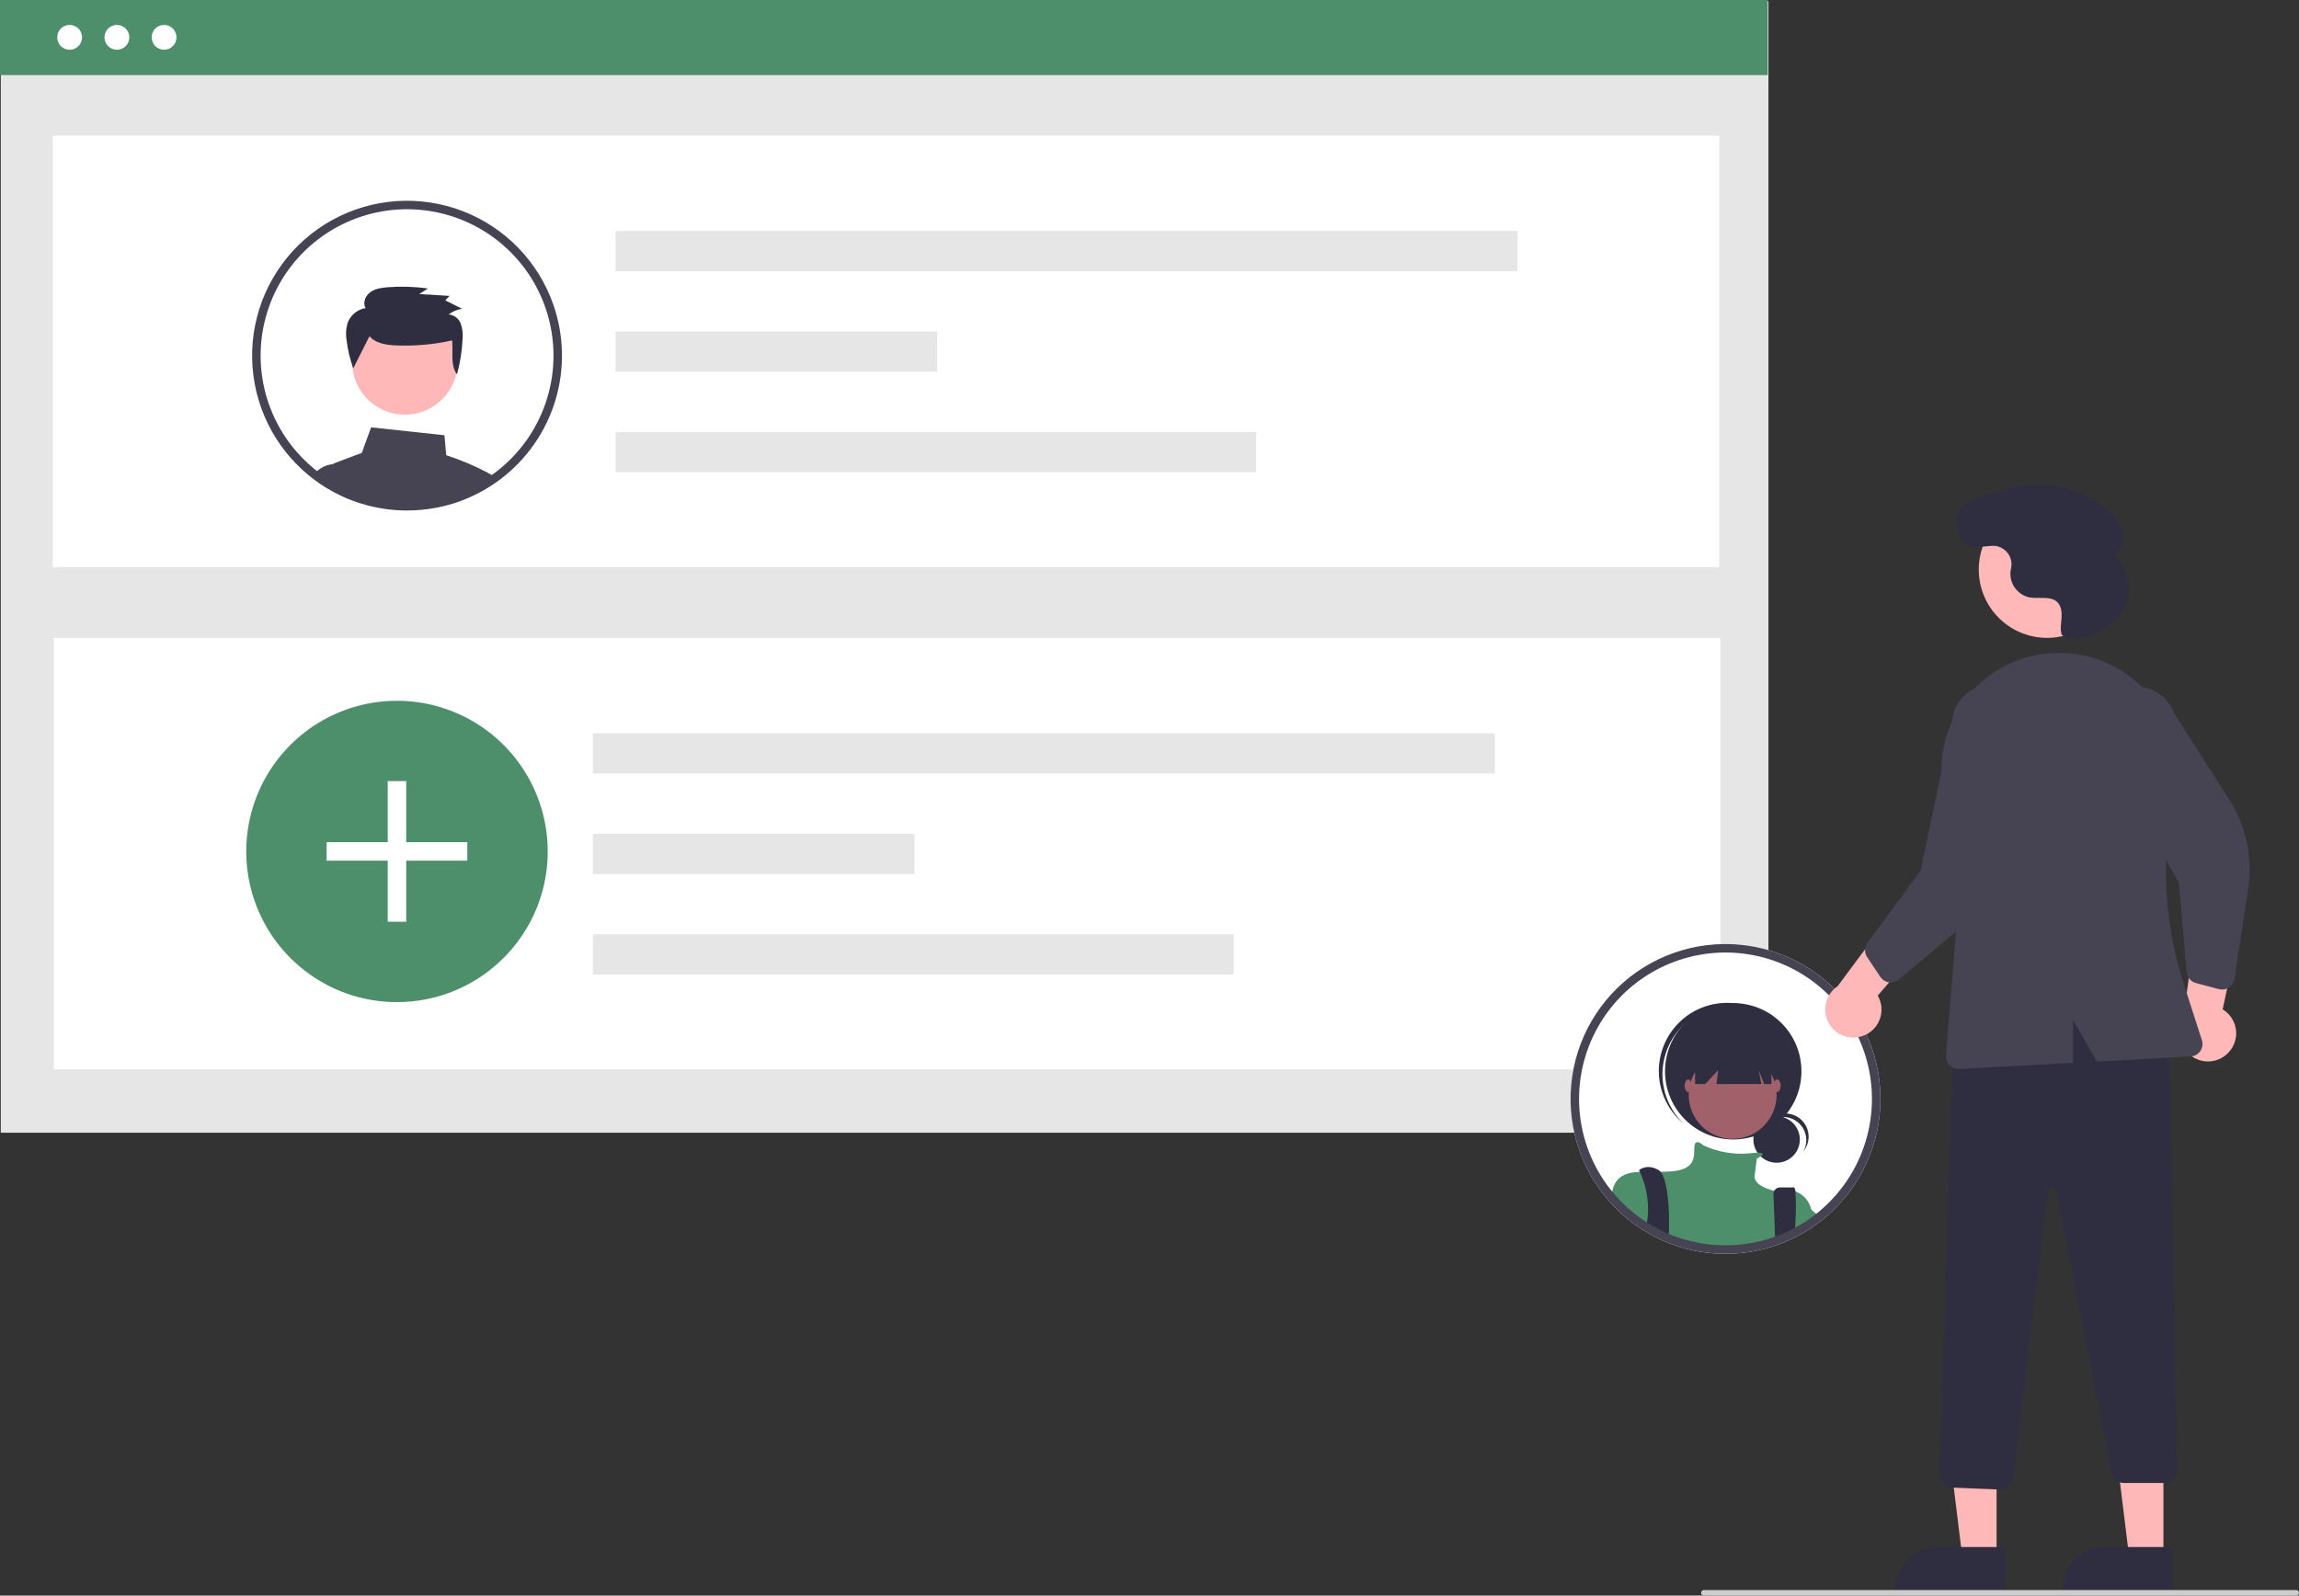 <svg width="762" height="529" viewBox="0 0 762 529" fill="none" xmlns="http://www.w3.org/2000/svg">
<rect x="0" y="0" width="762" height="529" fill="#333333" stroke="none"/>
<g clip-path="url(#clip0)">
<path d="M85.823 55.594C88.039 55.594 89.836 53.797 89.836 51.581C89.836 49.365 88.039 47.568 85.823 47.568C83.606 47.568 81.81 49.365 81.81 51.581C81.81 53.797 83.606 55.594 85.823 55.594Z" fill="white"/>
<path d="M101.055 55.594C103.271 55.594 105.068 53.797 105.068 51.581C105.068 49.365 103.271 47.568 101.055 47.568C98.838 47.568 97.041 49.365 97.041 51.581C97.041 53.797 98.838 55.594 101.055 55.594Z" fill="white"/>
<path d="M116.287 55.594C118.503 55.594 120.3 53.797 120.3 51.581C120.3 49.365 118.503 47.568 116.287 47.568C114.07 47.568 112.273 49.365 112.273 51.581C112.273 53.797 114.07 55.594 116.287 55.594Z" fill="white"/>
<path d="M585.711 61.009H76.072V63.841H585.711V61.009Z" fill="white"/>
<path d="M586.15 0.333H0.251V375.537H586.15V0.333Z" fill="#E6E6E6"/>
<path d="M585.898 0H0V24.889H585.898V0Z" fill="#4D8F6A"/>
<path d="M569.879 44.964H17.487V187.995H569.879V44.964Z" fill="white"/>
<path d="M570.228 211.499H17.836V354.53H570.228V211.499Z" fill="white"/>
<path d="M502.977 76.606H204.022V89.928H502.977V76.606Z" fill="#E6E6E6"/>
<path d="M310.613 109.912H204.022V123.235H310.613V109.912Z" fill="#E6E6E6"/>
<path d="M416.372 143.219H204.022V156.542H416.372V143.219Z" fill="#E6E6E6"/>
<path d="M181.538 282.282C181.554 291.982 178.73 301.475 173.414 309.589C172.3 311.3 171.08 312.939 169.759 314.497C166.664 318.164 163.058 321.368 159.051 324.011C157.962 324.733 156.842 325.408 155.692 326.038C149.704 329.35 143.095 331.385 136.282 332.015C134.734 332.167 133.159 332.238 131.571 332.238C127.218 332.243 122.883 331.676 118.678 330.553C116.294 329.926 113.962 329.117 111.703 328.131C110.548 327.632 109.419 327.09 108.317 326.505C105.665 325.112 103.146 323.48 100.791 321.63C99.695 320.777 98.639 319.878 97.622 318.933C91.537 313.295 86.951 306.23 84.28 298.377C81.609 290.523 80.935 282.128 82.32 273.949C83.706 265.771 87.106 258.065 92.215 251.529C97.323 244.993 103.979 239.832 111.581 236.512C119.184 233.192 127.494 231.817 135.76 232.511C144.027 233.205 151.991 235.947 158.933 240.489C165.875 245.031 171.576 251.23 175.523 258.527C179.469 265.824 181.536 273.988 181.538 282.283V282.282Z" fill="#4D8F6A"/>
<path d="M134.637 258.961H128.512V305.591H134.637V258.961Z" fill="white"/>
<path d="M154.89 279.214H108.257V285.339H154.89V279.214Z" fill="white"/>
<path d="M495.482 243.14H196.527V256.463H495.482V243.14Z" fill="#E6E6E6"/>
<path d="M303.118 276.447H196.527V289.77H303.118V276.447Z" fill="#E6E6E6"/>
<path d="M408.877 309.754H196.527V323.077H408.877V309.754Z" fill="#E6E6E6"/>
<path d="M38.75 16.498C41.024 16.498 42.867 14.655 42.867 12.381C42.867 10.107 41.024 8.264 38.75 8.264C36.476 8.264 34.632 10.107 34.632 12.381C34.632 14.655 36.476 16.498 38.75 16.498Z" fill="white"/>
<path d="M54.379 16.498C56.653 16.498 58.496 14.655 58.496 12.381C58.496 10.107 56.653 8.264 54.379 8.264C52.105 8.264 50.261 10.107 50.261 12.381C50.261 14.655 52.105 16.498 54.379 16.498Z" fill="white"/>
<path d="M23.08 16.498C25.354 16.498 27.197 14.655 27.197 12.381C27.197 10.107 25.354 8.264 23.08 8.264C20.806 8.264 18.962 10.107 18.962 12.381C18.962 14.655 20.806 16.498 23.08 16.498Z" fill="white"/>
<path d="M161.527 156.659C157.16 154.358 152.602 152.44 147.903 150.926L147.304 144.299L123.007 141.682L119.919 150.152L111.199 153.424C110.887 153.542 110.59 153.697 110.314 153.885H110.305C109.818 154.214 109.404 154.638 109.087 155.133C108.77 155.627 108.557 156.181 108.461 156.761C108.368 157.337 108.39 157.926 108.526 158.493L108.987 160.383C109.65 160.779 110.333 161.157 111.015 161.516L111.448 161.738C112.444 162.254 113.458 162.742 114.499 163.194C114.711 163.286 114.942 163.378 115.154 163.47C115.172 163.48 115.181 163.48 115.199 163.489C115.688 163.692 116.177 163.885 116.674 164.069C118.309 164.694 119.977 165.229 121.67 165.673C125.991 166.825 130.444 167.407 134.916 167.406C136.548 167.406 138.161 167.332 139.755 167.176C143.399 166.839 146.996 166.113 150.485 165.01C150.494 165.01 150.503 165 150.512 165C152.716 164.298 154.869 163.445 156.955 162.447C156.964 162.438 156.983 162.438 156.992 162.429C157.462 162.208 157.914 161.968 158.375 161.738L158.596 161.627C158.965 161.433 159.334 161.24 159.702 161.037C160.624 160.53 161.527 159.996 162.421 159.424C162.67 159.277 162.91 159.12 163.159 158.954C163.509 158.724 163.859 158.484 164.2 158.235C163.343 157.682 162.449 157.157 161.527 156.659Z" fill="#464353"/>
<path d="M115.928 160.742L114.407 153.876H110.434C110.394 153.876 110.354 153.879 110.315 153.885H110.305C108.877 154.006 107.502 154.481 106.305 155.267C105.493 155.786 104.77 156.433 104.167 157.185C105.346 158.079 106.572 158.908 107.835 159.701L107.89 159.728C108.25 159.95 108.619 160.171 108.987 160.383C109.651 160.779 110.333 161.157 111.015 161.516L111.448 161.738C112.444 162.254 113.458 162.742 114.499 163.194C114.711 163.286 114.942 163.378 115.154 163.47C115.172 163.48 115.181 163.48 115.2 163.489C115.689 163.692 116.177 163.885 116.675 164.069L115.928 160.742Z" fill="#464353"/>
<path d="M134.202 137.492C143.867 137.492 151.702 129.658 151.702 119.995C151.702 110.331 143.867 102.497 134.202 102.497C124.538 102.497 116.703 110.331 116.703 119.995C116.703 129.658 124.538 137.492 134.202 137.492Z" fill="#FFB8B8"/>
<path d="M122.453 111.472C124.265 113.615 127.331 114.22 130.158 114.468C136.77 114.833 143.401 114.292 149.865 112.859C150.266 116.741 149.174 120.927 151.461 124.121C152.533 120.255 153.156 116.278 153.318 112.269C153.489 110.549 153.265 108.813 152.662 107.193C152.34 106.381 151.796 105.676 151.093 105.158C150.39 104.639 149.555 104.329 148.684 104.261C149.988 103.272 151.515 102.619 153.131 102.36L147.575 99.568L149.002 98.103L138.942 97.488L141.856 95.637C137.47 95.034 133.034 94.894 128.62 95.219C126.57 95.37 124.426 95.659 122.766 96.846C121.105 98.034 120.145 100.394 121.176 102.138C119.885 102.35 118.67 102.888 117.645 103.701C116.62 104.514 115.82 105.575 115.32 106.784C114.688 108.705 114.535 110.752 114.875 112.746C115.254 115.945 115.998 119.09 117.092 122.121L122.453 111.472Z" fill="#2F2E41"/>
<path d="M183.409 101.026C180.954 93.974 176.99 87.541 171.793 82.178C166.596 76.814 160.292 72.649 153.319 69.972C146.347 67.295 138.875 66.171 131.423 66.679C123.972 67.186 116.721 69.313 110.176 72.91C103.632 76.508 97.95 81.489 93.529 87.508C89.107 93.526 86.052 100.437 84.576 107.758C83.099 115.078 83.238 122.633 84.982 129.894C86.725 137.156 90.032 143.949 94.672 149.802C95.132 150.382 95.612 150.963 96.101 151.525C96.138 151.562 96.165 151.599 96.202 151.636C97.403 153.02 98.68 154.337 100.027 155.581C100.378 155.903 100.746 156.235 101.115 156.548C101.815 157.175 102.534 157.774 103.281 158.346C103.576 158.576 103.862 158.807 104.166 159.028C105.346 159.922 106.572 160.751 107.835 161.544L107.89 161.572C108.249 161.793 108.618 162.014 108.987 162.226C109.65 162.622 110.333 163 111.014 163.36L111.448 163.581C112.443 164.097 113.457 164.586 114.499 165.037C114.711 165.129 114.941 165.222 115.153 165.314C115.172 165.323 115.181 165.323 115.199 165.332C115.688 165.535 116.176 165.728 116.674 165.913C118.309 166.537 119.977 167.073 121.67 167.516C125.991 168.668 130.444 169.251 134.916 169.249C136.547 169.249 138.16 169.176 139.755 169.019C143.399 168.683 146.996 167.956 150.484 166.853C150.493 166.853 150.503 166.844 150.512 166.844C152.716 166.142 154.869 165.289 156.955 164.291C156.964 164.281 156.983 164.281 156.992 164.272C157.462 164.051 157.914 163.811 158.375 163.581L158.596 163.47C158.964 163.277 159.333 163.083 159.702 162.88C160.624 162.374 161.527 161.839 162.421 161.267C162.67 161.12 162.91 160.963 163.159 160.797C163.509 160.567 163.859 160.327 164.2 160.079C164.651 159.765 165.103 159.443 165.546 159.111C165.684 159.009 165.832 158.908 165.97 158.797C174.605 152.243 180.944 143.123 184.077 132.745C187.21 122.367 186.976 111.264 183.409 101.026H183.409ZM164.274 156.558C163.97 156.797 163.656 157.028 163.343 157.24C163.038 157.47 162.735 157.691 162.421 157.894C162.154 158.088 161.886 158.272 161.61 158.447L161.527 158.502C161.324 158.641 161.121 158.77 160.918 158.899C160.153 159.378 159.379 159.839 158.596 160.281C158.513 160.327 158.43 160.373 158.347 160.42C157.997 160.613 157.646 160.797 157.296 160.982C157.25 161.009 157.195 161.028 157.149 161.056L157.093 161.083C156.651 161.314 156.199 161.535 155.748 161.747C154.005 162.586 152.21 163.313 150.374 163.922C150.134 164.005 149.894 164.088 149.655 164.162C146.353 165.212 142.947 165.904 139.497 166.226C137.985 166.364 136.455 166.438 134.916 166.438C130.686 166.447 126.474 165.895 122.389 164.798C120.293 164.25 118.238 163.554 116.241 162.715C116.139 162.669 116.029 162.632 115.927 162.586C115.817 162.539 115.715 162.503 115.614 162.457C115.503 162.41 115.402 162.364 115.291 162.309C114.425 161.931 113.568 161.516 112.729 161.083L112.324 160.871C111.3 160.337 110.296 159.765 109.318 159.157C109.033 158.982 108.738 158.797 108.461 158.604C108.388 158.558 108.323 158.512 108.249 158.466C107.595 158.032 106.94 157.581 106.304 157.111C105.871 156.788 105.438 156.466 105.014 156.134C104.304 155.599 103.622 155.028 102.958 154.438C102.608 154.143 102.267 153.82 101.935 153.516C100.628 152.309 99.391 151.029 98.23 149.682C97.843 149.24 97.465 148.797 97.105 148.336C97.023 148.245 96.947 148.15 96.875 148.051C90.886 140.494 87.284 131.325 86.527 121.713C85.771 112.1 87.895 102.481 92.629 94.081C97.362 85.68 104.491 78.88 113.105 74.548C121.719 70.215 131.429 68.546 140.996 69.753C150.562 70.961 159.553 74.99 166.82 81.328C174.087 87.665 179.302 96.023 181.799 105.336C184.297 114.649 183.964 124.494 180.842 133.617C177.721 142.74 171.953 150.726 164.274 156.558Z" fill="#464353"/>
<path d="M620.406 347.447C617.951 340.394 613.986 333.962 608.79 328.599C603.593 323.235 597.288 319.07 590.316 316.393C583.344 313.716 575.871 312.592 568.42 313.1C560.969 313.607 553.718 315.734 547.173 319.331C540.628 322.929 534.947 327.91 530.525 333.929C526.104 339.947 523.048 346.858 521.572 354.178C520.096 361.499 520.235 369.053 521.978 376.315C523.722 383.577 527.029 390.37 531.668 396.223C532.129 396.803 532.608 397.384 533.097 397.946C533.134 397.983 533.161 398.02 533.198 398.057C534.4 399.441 535.677 400.758 537.024 402.002C537.374 402.324 537.742 402.656 538.111 402.969C538.812 403.596 539.531 404.195 540.277 404.767C541.735 405.916 543.255 406.983 544.831 407.965L544.886 407.993C545.909 408.629 546.951 409.218 548.011 409.781L548.444 410.002C549.44 410.518 550.454 411.006 551.495 411.458C551.707 411.55 551.937 411.642 552.149 411.735C552.168 411.744 552.177 411.744 552.196 411.753C554.3 412.628 556.462 413.358 558.667 413.937C562.987 415.089 567.44 415.671 571.912 415.67C573.543 415.67 575.157 415.596 576.751 415.44C580.395 415.103 583.992 414.377 587.481 413.274C587.49 413.274 587.499 413.265 587.508 413.265C589.712 412.563 591.865 411.71 593.951 410.712C593.96 410.702 593.979 410.702 593.988 410.693C594.458 410.472 594.91 410.232 595.371 410.002L595.592 409.891C595.961 409.698 596.33 409.504 596.698 409.301C597.62 408.794 598.523 408.26 599.418 407.688C599.666 407.541 599.906 407.384 600.155 407.218C600.966 406.684 601.768 406.112 602.542 405.532C602.681 405.43 602.828 405.329 602.966 405.218C611.602 398.664 617.94 389.544 621.073 379.166C624.206 368.788 623.972 357.685 620.406 347.447Z" fill="white"/>
<path d="M588.858 385.489C593.108 385.489 596.554 382.044 596.554 377.794C596.554 373.544 593.108 370.099 588.858 370.099C584.608 370.099 581.162 373.544 581.162 377.794C581.162 382.044 584.608 385.489 588.858 385.489Z" fill="#2F2E41"/>
<path d="M591.002 370.311C592.334 370.311 593.643 370.656 594.802 371.314C595.96 371.971 596.928 372.918 597.611 374.062C598.293 375.206 598.668 376.507 598.697 377.838C598.726 379.17 598.409 380.486 597.777 381.659C598.444 380.824 598.93 379.859 599.204 378.826C599.477 377.794 599.533 376.715 599.367 375.66C599.2 374.604 598.816 373.595 598.238 372.696C597.661 371.797 596.902 371.029 596.011 370.439C595.119 369.85 594.115 369.453 593.062 369.273C592.008 369.093 590.929 369.134 589.893 369.394C588.856 369.655 587.886 370.128 587.042 370.784C586.199 371.44 585.501 372.264 584.994 373.205C585.714 372.302 586.628 371.572 587.668 371.071C588.708 370.57 589.848 370.31 591.003 370.311H591.002Z" fill="#2F2E41"/>
<path d="M574.476 377.777C586.962 377.777 597.083 367.657 597.083 355.172C597.083 342.688 586.962 332.567 574.476 332.567C561.991 332.567 551.869 342.688 551.869 355.172C551.869 367.657 561.991 377.777 574.476 377.777Z" fill="#2F2E41"/>
<path d="M556.733 341.147C560.629 336.767 566.074 334.071 571.919 333.628C577.765 333.186 583.553 335.032 588.064 338.777C587.879 338.6 587.695 338.424 587.504 338.253C583.038 334.253 577.166 332.19 571.179 332.519C565.193 332.848 559.582 335.541 555.581 340.007C551.58 344.472 549.518 350.344 549.847 356.33C550.175 362.316 552.869 367.927 557.335 371.927C557.378 371.965 557.421 372.004 557.464 372.042C557.656 372.212 557.853 372.374 558.049 372.537C553.802 368.497 551.291 362.964 551.045 357.108C550.8 351.251 552.84 345.528 556.734 341.147H556.733Z" fill="#2F2E41"/>
<path d="M574.285 377.585C582.326 377.585 588.845 371.067 588.845 363.027C588.845 354.986 582.326 348.468 574.285 348.468C566.243 348.468 559.725 354.986 559.725 363.027C559.725 371.067 566.243 377.585 574.285 377.585Z" fill="#A0616A"/>
<path d="M600.339 400.96V405.845C599.445 406.416 598.542 406.951 597.62 407.458C597.251 407.661 596.883 407.854 596.514 408.048L596.293 408.158C595.832 408.389 595.38 408.628 594.91 408.85C594.901 408.859 594.882 408.859 594.873 408.868C592.787 409.866 590.634 410.719 588.43 411.421C588.421 411.421 588.412 411.43 588.403 411.43C584.914 412.534 581.317 413.26 577.673 413.596C576.079 413.753 574.465 413.827 572.834 413.827C568.362 413.828 563.91 413.245 559.589 412.094C557.384 411.514 555.222 410.785 553.118 409.909C553.099 409.9 553.09 409.9 553.072 409.891C552.86 409.799 552.629 409.707 552.417 409.615C551.376 409.163 550.362 408.674 549.366 408.158L548.933 407.937C547.873 407.375 546.831 406.785 545.808 406.149L545.753 406.121C544.177 405.14 542.657 404.072 541.199 402.923C540.453 402.352 539.734 401.753 539.033 401.126C538.665 400.812 538.296 400.481 537.946 400.158C536.599 398.914 535.322 397.597 534.12 396.213C534.279 395.253 534.514 394.307 534.821 393.384L534.83 393.374C534.885 393.217 534.95 393.063 535.023 392.914C535.074 392.781 535.133 392.652 535.199 392.527C536.849 389.439 539.835 388.674 543.541 388.508C545.633 388.416 547.947 388.517 550.39 388.49C551.68 388.48 553.016 388.434 554.353 388.314C562.787 387.549 561.257 382.572 561.635 379.89C562.013 377.291 564.354 379.54 564.511 379.688L564.52 379.697C569.293 381.93 574.573 382.856 579.821 382.379C580.724 382.268 581.628 382.204 582.531 382.176C584.909 382.148 584.393 382.83 583.573 383.393C583.175 383.655 582.759 383.889 582.328 384.093C582.328 384.093 581.95 386.397 581.563 389.844C581.195 393.144 587.518 394.693 588.043 394.812C588.054 394.82 588.067 394.823 588.08 394.822C590.389 394.223 592.82 394.287 595.095 395.006H595.104C596.403 395.484 597.563 396.279 598.477 397.318C599.392 398.358 600.032 399.61 600.339 400.96Z" fill="#4D8F6A"/>
<path d="M553.209 406.887C553.209 407.569 553.191 408.223 553.163 408.841C553.154 409.209 553.136 409.569 553.118 409.91C553.099 409.9 553.09 409.9 553.071 409.891C552.859 409.799 552.629 409.707 552.417 409.615C551.375 409.163 550.361 408.675 549.366 408.158L548.933 407.937C547.872 407.375 546.831 406.785 545.808 406.149C545.835 405.827 545.882 405.504 545.928 405.181C546.029 404.472 546.112 403.753 546.167 403.043C546.53 398.057 545.626 393.061 543.54 388.517V388.508C543.356 388.14 543.246 387.937 543.246 387.937C543.246 387.937 545.928 385.633 549.753 387.937C549.997 388.08 550.213 388.268 550.389 388.49C552.694 391.209 553.32 400.352 553.209 406.887Z" fill="#2F2E41"/>
<path d="M595.067 405.633C595.03 406.665 594.974 407.744 594.91 408.84V408.85C594.901 408.859 594.882 408.859 594.873 408.868C592.787 409.866 590.634 410.719 588.43 411.421C588.421 411.421 588.412 411.43 588.403 411.43L588.301 408.84L588.292 408.499L587.803 395.891C587.79 395.605 587.835 395.32 587.935 395.053C588.036 394.785 588.189 394.541 588.386 394.334C588.583 394.127 588.821 393.962 589.083 393.85C589.346 393.737 589.629 393.679 589.914 393.679H594.587C594.818 393.679 594.984 394.149 595.095 394.997V395.006C595.321 398.545 595.312 402.095 595.067 405.633Z" fill="#2F2E41"/>
<path d="M561.832 344.828V359.391H565.203L569.494 354.793L568.92 359.391H583.825L582.903 354.793L584.746 359.391H587.123V344.828H561.832Z" fill="#2F2E41"/>
<path d="M559.533 362.069C560.168 362.069 560.682 361.126 560.682 359.962C560.682 358.799 560.168 357.855 559.533 357.855C558.898 357.855 558.383 358.799 558.383 359.962C558.383 361.126 558.898 362.069 559.533 362.069Z" fill="#A0616A"/>
<path d="M589.037 362.069C589.672 362.069 590.187 361.126 590.187 359.962C590.187 358.799 589.672 357.855 589.037 357.855C588.402 357.855 587.888 358.799 587.888 359.962C587.888 361.126 588.402 362.069 589.037 362.069Z" fill="#A0616A"/>
<path d="M603.464 403.688C602.69 404.269 601.888 404.84 601.077 405.375C600.828 405.541 600.588 405.697 600.339 405.845C599.445 406.416 598.542 406.951 597.62 407.458C597.251 407.661 596.883 407.854 596.514 408.048V397.891C596.514 397.891 597.989 399.071 600.339 401.034C600.634 401.283 600.938 401.541 601.261 401.817C601.943 402.389 602.681 403.015 603.464 403.688Z" fill="#4D8F6A"/>
<path d="M620.406 347.447C617.951 340.394 613.986 333.962 608.79 328.599C603.593 323.235 597.288 319.07 590.316 316.393C583.344 313.716 575.871 312.592 568.42 313.1C560.969 313.607 553.718 315.734 547.173 319.331C540.628 322.929 534.947 327.91 530.525 333.929C526.104 339.947 523.048 346.858 521.572 354.178C520.096 361.499 520.235 369.053 521.978 376.315C523.722 383.577 527.029 390.37 531.668 396.223C532.129 396.803 532.608 397.384 533.097 397.946C533.134 397.983 533.161 398.02 533.198 398.057C534.4 399.441 535.677 400.758 537.024 402.002C537.374 402.324 537.742 402.656 538.111 402.969C538.812 403.596 539.531 404.195 540.277 404.767C541.735 405.916 543.255 406.983 544.831 407.965L544.886 407.993C545.909 408.629 546.951 409.218 548.011 409.781L548.444 410.002C549.44 410.518 550.454 411.006 551.495 411.458C551.707 411.55 551.937 411.642 552.149 411.735C552.168 411.744 552.177 411.744 552.196 411.753C554.3 412.628 556.462 413.358 558.667 413.937C562.987 415.089 567.44 415.671 571.912 415.67C573.543 415.67 575.157 415.596 576.751 415.44C580.395 415.103 583.992 414.377 587.481 413.274C587.49 413.274 587.499 413.265 587.508 413.265C589.712 412.563 591.865 411.71 593.951 410.712C593.96 410.702 593.979 410.702 593.988 410.693C594.458 410.472 594.91 410.232 595.371 410.002L595.592 409.891C595.961 409.698 596.33 409.504 596.698 409.301C597.62 408.794 598.523 408.26 599.418 407.688C599.666 407.541 599.906 407.384 600.155 407.218C600.966 406.684 601.768 406.112 602.542 405.532C602.681 405.43 602.828 405.329 602.966 405.218C611.602 398.664 617.94 389.544 621.073 379.166C624.206 368.788 623.972 357.685 620.406 347.447ZM601.27 402.979C600.966 403.218 600.653 403.449 600.339 403.661C600.035 403.891 599.731 404.112 599.418 404.315C599.15 404.509 598.883 404.693 598.606 404.868C598.376 405.025 598.145 405.172 597.915 405.32C597.15 405.799 596.376 406.26 595.592 406.702C595.509 406.748 595.426 406.794 595.343 406.84C594.993 407.034 594.643 407.218 594.292 407.403C594.246 407.43 594.191 407.449 594.145 407.476L594.089 407.504C593.647 407.734 593.196 407.956 592.744 408.168C591.001 409.007 589.206 409.734 587.37 410.343C587.13 410.426 586.89 410.509 586.651 410.582C583.349 411.633 579.943 412.325 576.493 412.647C574.981 412.785 573.451 412.859 571.912 412.859C567.682 412.868 563.47 412.316 559.385 411.218C557.289 410.671 555.234 409.975 553.237 409.135C553.025 409.052 552.813 408.96 552.61 408.877C552.5 408.831 552.398 408.785 552.288 408.73C551.421 408.352 550.564 407.937 549.725 407.504L549.32 407.292C548.297 406.757 547.292 406.186 546.315 405.578C545.955 405.357 545.596 405.126 545.246 404.887C544.139 404.158 543.061 403.375 542.01 402.555C541.3 402.02 540.618 401.449 539.955 400.859C539.604 400.564 539.263 400.241 538.931 399.937C537.625 398.73 536.387 397.45 535.226 396.103C534.839 395.66 534.461 395.218 534.101 394.757C534.02 394.666 533.943 394.571 533.871 394.471C527.882 386.915 524.28 377.746 523.523 368.133C522.767 358.521 524.891 348.902 529.625 340.502C534.358 332.101 541.487 325.301 550.101 320.969C558.715 316.636 568.425 314.967 577.992 316.174C587.558 317.382 596.549 321.411 603.816 327.749C611.083 334.086 616.298 342.444 618.796 351.757C621.293 361.07 620.96 370.915 617.838 380.038C614.717 389.161 608.949 397.147 601.27 402.979Z" fill="#464353"/>
<path d="M617.514 343.421C618.788 342.959 619.945 342.224 620.904 341.266C621.863 340.309 622.6 339.153 623.064 337.88C623.528 336.607 623.707 335.247 623.588 333.898C623.47 332.548 623.057 331.241 622.378 330.068L643.91 305.142L626.936 302.933L609.092 326.941C607.197 328.212 605.834 330.133 605.261 332.341C604.688 334.549 604.945 336.891 605.983 338.922C607.021 340.953 608.768 342.533 610.894 343.363C613.019 344.192 615.375 344.213 617.514 343.421V343.421Z" fill="#FFB8B8"/>
<path d="M738.877 348.688C739.771 347.669 740.43 346.467 740.808 345.166C741.186 343.865 741.275 342.497 741.067 341.158C740.86 339.819 740.361 338.542 739.606 337.416C738.852 336.291 737.86 335.345 736.7 334.644L743.544 302.427L727.608 308.675L723.552 338.311C722.504 340.337 722.236 342.678 722.799 344.889C723.362 347.099 724.716 349.027 726.605 350.306C728.494 351.585 730.787 352.127 733.049 351.829C735.31 351.53 737.384 350.413 738.877 348.688Z" fill="#FFB8B8"/>
<path d="M661.759 516.593L650.458 516.592L645.083 473.008L661.761 473.009L661.759 516.593Z" fill="#FFB8B8"/>
<path d="M664.641 527.546L628.203 527.545V527.084C628.203 525.222 628.57 523.378 629.283 521.657C629.995 519.937 631.04 518.373 632.357 517.056C633.674 515.74 635.238 514.695 636.958 513.982C638.679 513.27 640.523 512.903 642.386 512.903H642.387L664.641 512.904L664.641 527.546Z" fill="#2F2E41"/>
<path d="M717.064 516.593L705.763 516.592L700.388 473.008L717.066 473.009L717.064 516.593Z" fill="#FFB8B8"/>
<path d="M719.946 527.546L683.508 527.545V527.084C683.508 525.222 683.875 523.378 684.588 521.657C685.301 519.937 686.345 518.373 687.662 517.056C688.979 515.74 690.543 514.695 692.263 513.982C693.984 513.27 695.828 512.903 697.691 512.903H697.692L719.947 512.904L719.946 527.546Z" fill="#2F2E41"/>
<path d="M662.936 493.835L646.94 493.195C645.848 493.148 644.819 492.673 644.075 491.874C643.33 491.075 642.93 490.016 642.96 488.924L647.466 341.106L647.761 341C675.797 330.858 698.991 331.625 718.668 343.341L718.888 343.472L721.588 487.44C721.598 487.992 721.499 488.539 721.295 489.052C721.091 489.564 720.787 490.03 720.401 490.424C720.015 490.817 719.554 491.13 719.046 491.343C718.538 491.557 717.992 491.666 717.441 491.666H703.952C702.991 491.665 702.06 491.33 701.318 490.72C700.576 490.11 700.068 489.261 699.881 488.319L681.506 394.852C681.443 394.529 681.266 394.239 681.008 394.035C680.75 393.83 680.427 393.725 680.098 393.737C679.769 393.749 679.456 393.878 679.213 394.101C678.971 394.324 678.816 394.626 678.777 394.953L667.22 490.19C667.093 491.194 666.605 492.118 665.847 492.789C665.089 493.46 664.113 493.833 663.1 493.837C663.046 493.837 662.991 493.836 662.936 493.835Z" fill="#2F2E41"/>
<path d="M678.499 211.473C691.002 211.473 701.138 201.338 701.138 188.836C701.138 176.334 691.002 166.199 678.499 166.199C665.995 166.199 655.859 176.334 655.859 188.836C655.859 201.338 665.995 211.473 678.499 211.473Z" fill="#FFB8B8"/>
<path d="M625.165 325.428C624.38 325.118 623.708 324.576 623.238 323.875L618.864 317.329C618.392 316.619 618.149 315.782 618.169 314.93C618.189 314.078 618.47 313.252 618.974 312.565L636.609 288.631L647.657 235.624C648.292 233.987 649.244 232.492 650.458 231.224C651.672 229.955 653.124 228.938 654.731 228.231C656.338 227.524 658.069 227.141 659.824 227.103C661.579 227.065 663.325 227.373 664.961 228.01C666.597 228.647 668.092 229.601 669.359 230.815C670.627 232.03 671.642 233.483 672.348 235.091C673.054 236.698 673.436 238.429 673.472 240.184C673.508 241.939 673.198 243.685 672.56 245.32L667.338 279.055C665.755 289.294 660.506 298.609 652.568 305.268L629.354 324.747C628.907 325.122 628.387 325.398 627.827 325.558C627.266 325.718 626.679 325.758 626.102 325.676C625.781 325.631 625.467 325.548 625.165 325.428Z" fill="#464353"/>
<path d="M737.91 327.83C737.116 328.116 736.253 328.153 735.437 327.937L727.828 325.914C727.005 325.693 726.27 325.224 725.721 324.572C725.173 323.919 724.838 323.114 724.762 322.265L722.185 292.648L695.452 245.561C694.847 243.912 694.574 242.161 694.646 240.406C694.719 238.652 695.137 236.929 695.876 235.336C696.615 233.744 697.66 232.312 698.953 231.124C700.246 229.935 701.76 229.013 703.409 228.41C705.059 227.807 706.811 227.536 708.565 227.61C710.32 227.685 712.042 228.105 713.634 228.845C715.226 229.586 716.657 230.633 717.844 231.927C719.031 233.221 719.951 234.736 720.552 236.386L738.924 265.158C744.501 273.89 746.717 284.35 745.158 294.593L740.604 324.552C740.516 325.128 740.308 325.679 739.993 326.169C739.678 326.659 739.264 327.078 738.777 327.398C738.506 327.575 738.215 327.721 737.91 327.83Z" fill="#464353"/>
<path d="M653.736 229.037C657.625 224.773 662.421 221.437 667.771 219.274C673.122 217.111 678.89 216.176 684.649 216.54C685.028 216.563 685.405 216.589 685.78 216.619H685.781C691.24 217.05 696.544 218.642 701.338 221.288C706.132 223.934 710.306 227.573 713.581 231.962C716.91 236.411 719.251 241.521 720.447 246.948C721.643 252.375 721.667 257.995 720.517 263.432C716.127 284.21 717.238 305.775 723.74 325.992L729.813 344.849C730.008 345.453 730.061 346.094 729.969 346.722C729.877 347.35 729.642 347.949 729.282 348.472C728.922 348.994 728.447 349.428 727.893 349.738C727.339 350.048 726.721 350.227 726.087 350.261L695.038 351.93L687.092 338.207V352.357L649.355 354.386C649.279 354.391 649.205 354.392 649.13 354.392C648.558 354.392 647.991 354.273 647.467 354.043C646.942 353.814 646.471 353.478 646.083 353.057C645.695 352.636 645.398 352.139 645.211 351.598C645.024 351.057 644.951 350.482 644.997 349.912L649.263 297.024L643.913 261.104C643.047 255.364 643.48 249.504 645.18 243.954C646.88 238.404 649.804 233.307 653.736 229.037Z" fill="#464353"/>
<path d="M694.233 210.447C692.137 211.653 683.852 212.452 683.261 210.107L683.249 210.056C682.838 208.338 683.179 206.544 683.297 204.781C683.415 203.018 683.242 201.082 682.042 199.786C679.804 197.37 675.822 198.651 672.586 198.04C670.69 197.617 669.014 196.518 667.87 194.948C666.727 193.378 666.195 191.446 666.373 189.512C666.419 189.145 666.492 188.779 666.573 188.412C666.775 187.483 666.759 186.52 666.527 185.599C666.294 184.677 665.852 183.822 665.233 183.1C664.614 182.378 663.837 181.81 662.961 181.439C662.086 181.068 661.137 180.906 660.188 180.964C656.917 181.151 653.387 182.141 650.681 179.719C648.589 177.846 648.078 172.97 648.998 170.317C650.543 165.858 660.44 163.523 664.761 162.24C670.106 160.696 675.727 160.362 681.217 161.262C686.707 162.163 691.927 164.276 696.498 167.447C699.227 169.37 701.776 171.788 702.94 174.918C704.103 178.048 703.542 181.996 700.919 184.063C702.952 186.215 704.384 188.865 705.071 191.745C705.758 194.625 705.676 197.636 704.833 200.474C703.537 204.649 697.353 208.652 694.233 210.447Z" fill="#2F2E41"/>
<path d="M761.078 529H564.744C564.5 529 564.265 528.903 564.092 528.73C563.919 528.557 563.822 528.323 563.822 528.078C563.822 527.834 563.919 527.599 564.092 527.427C564.265 527.254 564.5 527.157 564.744 527.157H761.078C761.323 527.157 761.557 527.254 761.73 527.427C761.903 527.599 762 527.834 762 528.078C762 528.323 761.903 528.557 761.73 528.73C761.557 528.903 761.323 529 761.078 529Z" fill="#CCCCCC"/>
</g>
<defs>
<clipPath id="clip0">
<rect width="762" height="529" fill="white"/>
</clipPath>
</defs>
</svg>
